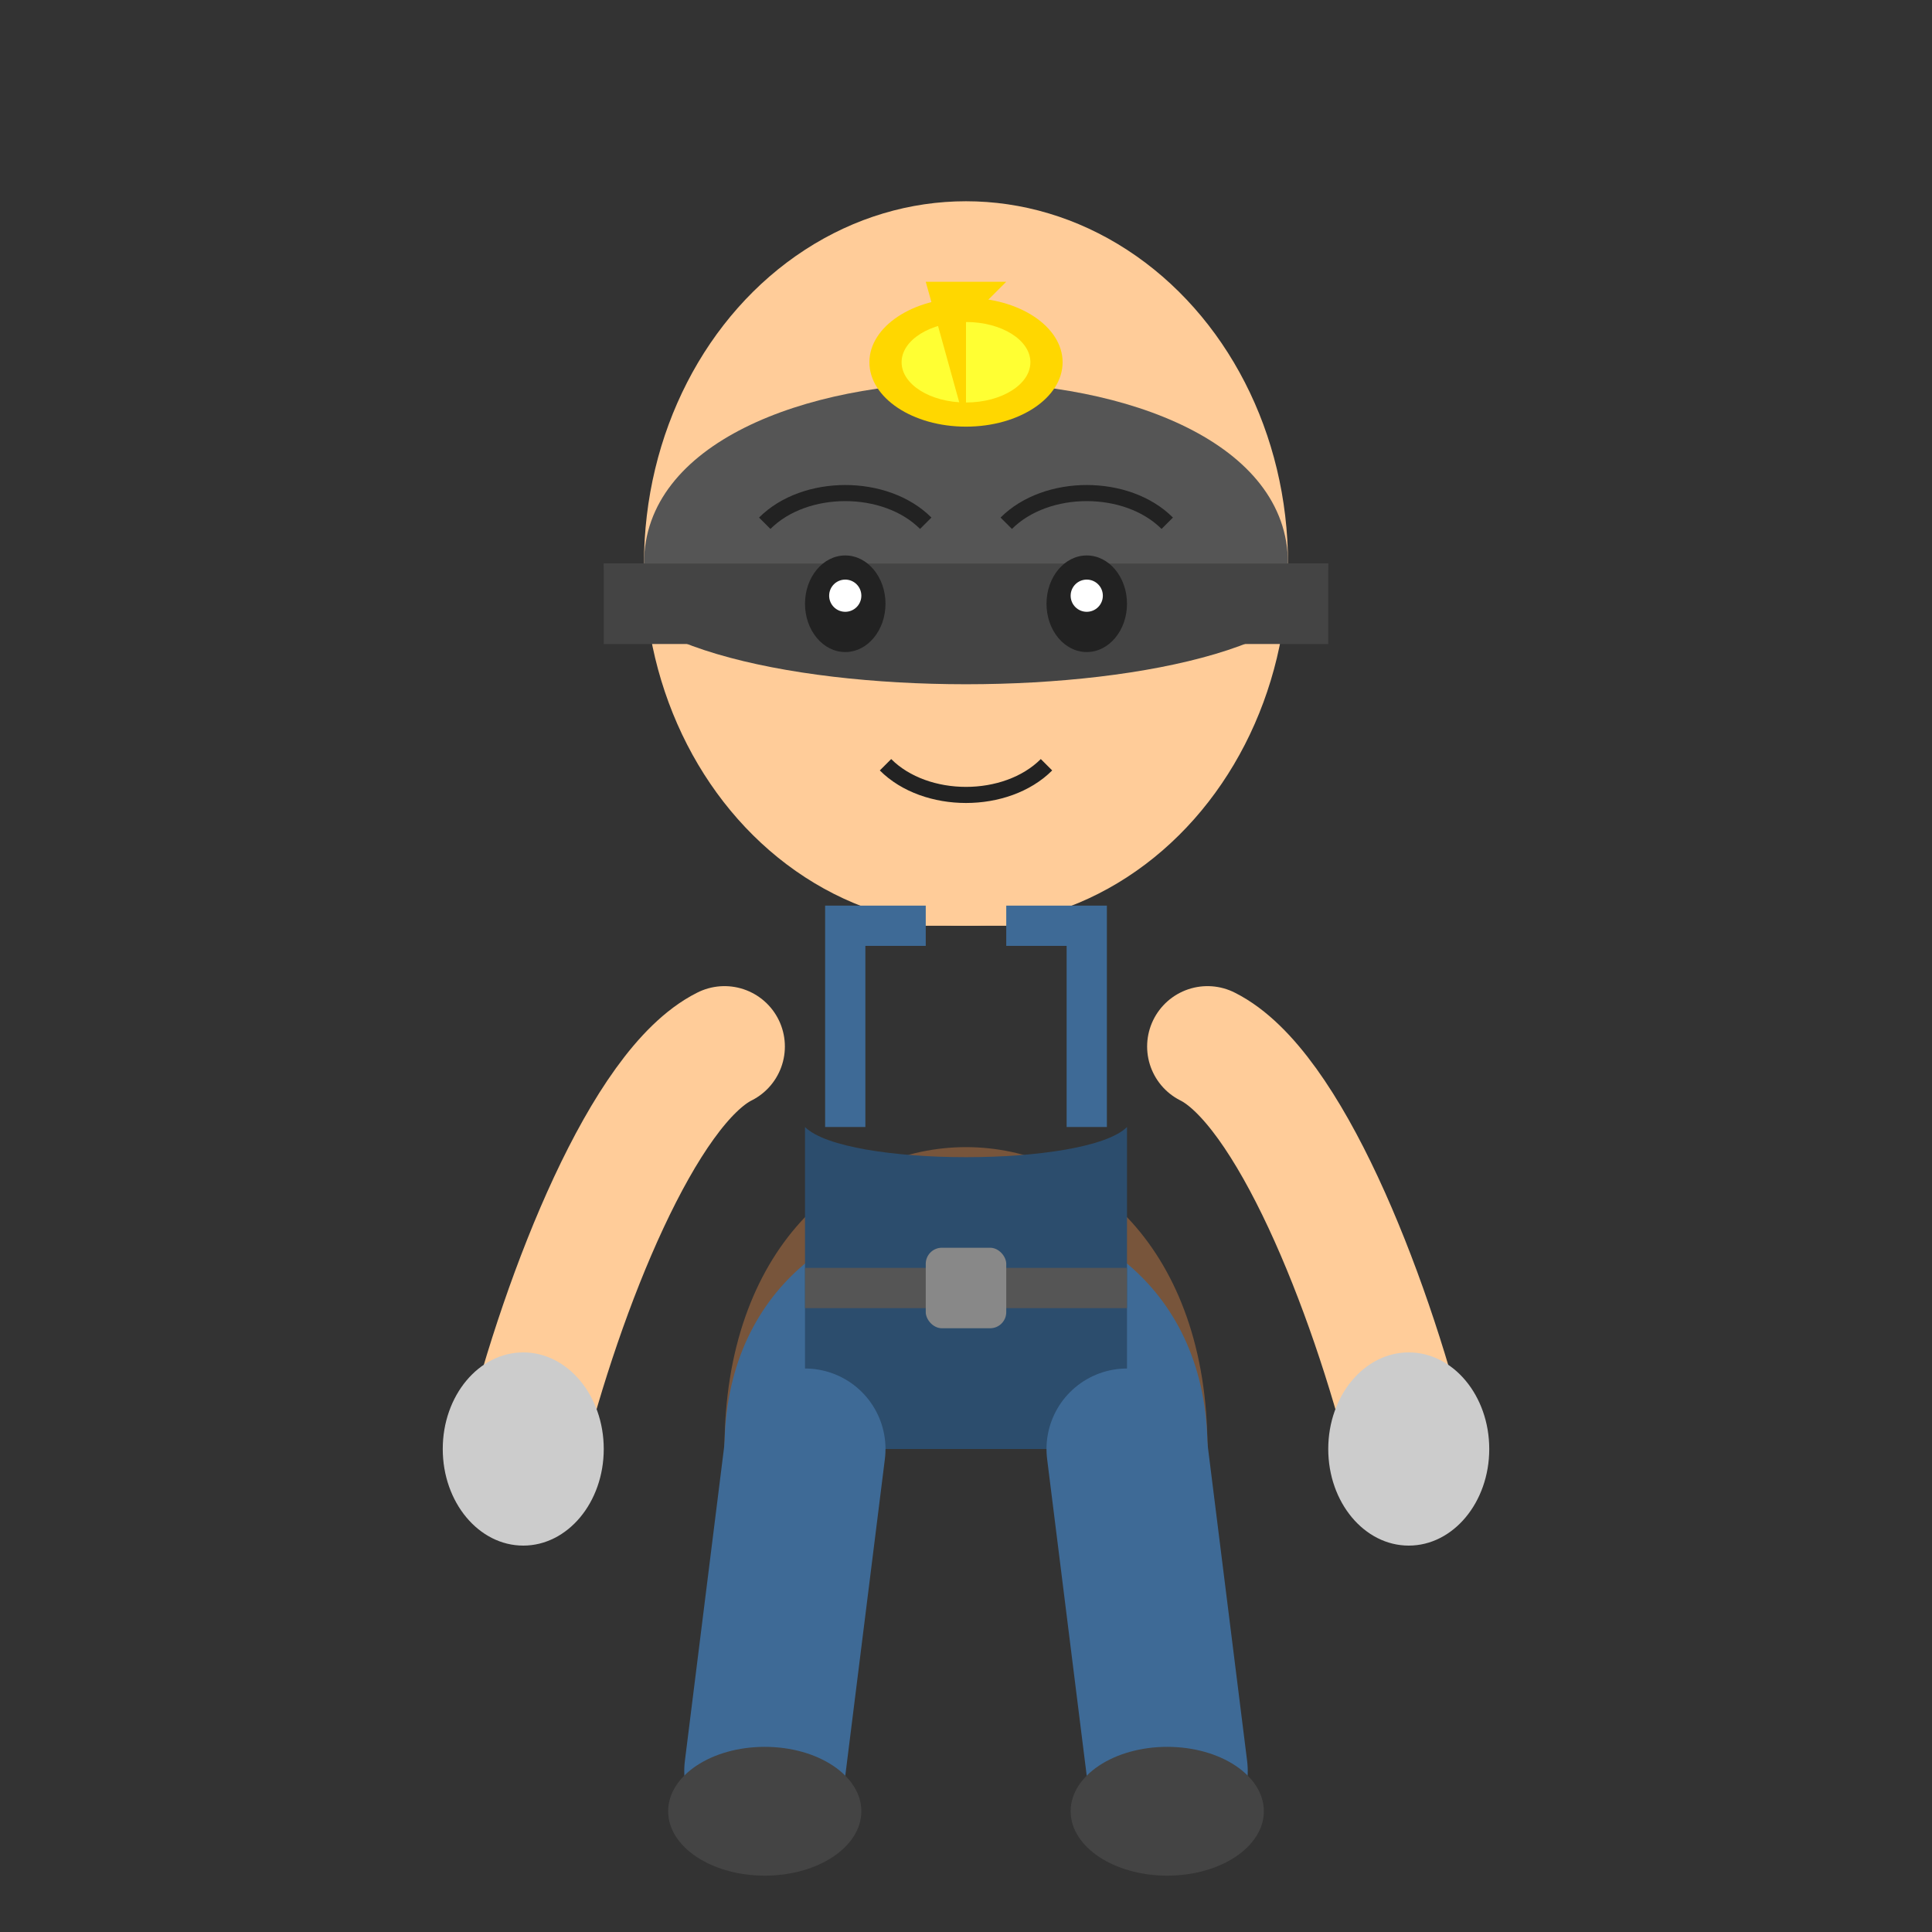 <svg xmlns="http://www.w3.org/2000/svg" viewBox="0 0 240 240">
  <rect x="0" y="0" width="240" height="240" fill="#333333" stroke="none"/>
  <!-- Head & Helmet -->
  <ellipse cx="120" cy="70" rx="40" ry="45" fill="#FFCC99" />
  
  <!-- Mining Helmet -->
  <path d="M80 70 C80 40, 160 40, 160 70" fill="#555" />
  <path d="M75 70 C75 90, 165 90, 165 70" fill="#444" />
  <rect x="75" y="70" width="90" height="10" fill="#444" />
  
  <!-- Helmet Light -->
  <ellipse cx="120" cy="45" rx="12" ry="8" fill="#FFD700" />
  <ellipse cx="120" cy="45" rx="8" ry="5" fill="#FFFF33" />
  <path d="M120 53 L120 40 L125 35 L115 35 Z" fill="#FFD700" />
  
  <!-- Face Features -->
  <ellipse cx="105" cy="75" rx="5" ry="6" fill="#222" />
  <ellipse cx="135" cy="75" rx="5" ry="6" fill="#222" />
  
  <!-- White of eyes -->
  <ellipse cx="105" cy="74" rx="2" ry="2" fill="white" />
  <ellipse cx="135" cy="74" rx="2" ry="2" fill="white" />
  
  <!-- Eyebrows -->
  <path d="M95 65 C100 60, 110 60, 115 65" fill="none" stroke="#222" stroke-width="2" />
  <path d="M125 65 C130 60, 140 60, 145 65" fill="none" stroke="#222" stroke-width="2" />
  
  <!-- Mouth -->
  <path d="M110 95 C115 100, 125 100, 130 95" fill="none" stroke="#222" stroke-width="2" />
  
  <!-- Neck -->
  <path d="M110 115 C110 105, 130 105, 130 115" fill="#FFCC99" />
  
  <!-- Torso -->
  <path d="M90 180 C90 130, 150 130, 150 180" fill="#78553B" />
  
  <!-- Overalls -->
  <path d="M90 180 C90 140, 150 140, 150 180" fill="#3E6A96" />
  <path d="M100 140 L100 180 L140 180 L140 140 C135 145, 105 145, 100 140 Z" fill="#2C4D6D" />
  
  <!-- Overall Straps -->
  <path d="M105 140 L105 115 L115 115" fill="none" stroke="#3E6A96" stroke-width="5" />
  <path d="M135 140 L135 115 L125 115" fill="none" stroke="#3E6A96" stroke-width="5" />
  
  <!-- Pocket -->
  <rect x="115" y="150" width="10" height="15" rx="2" ry="2" fill="#2C4D6D" />
  
  <!-- Arms -->
  <path d="M90 130 C80 135, 70 160, 65 180" fill="none" stroke="#FFCC99" stroke-width="15" stroke-linecap="round" />
  <path d="M150 130 C160 135, 170 160, 175 180" fill="none" stroke="#FFCC99" stroke-width="15" stroke-linecap="round" />
  
  <!-- Gloves -->
  <ellipse cx="65" cy="180" rx="10" ry="12" fill="#CCCCCC" />
  <ellipse cx="175" cy="180" rx="10" ry="12" fill="#CCCCCC" />
  
  <!-- Legs -->
  <path d="M100 180 L95 220" fill="none" stroke="#3E6A96" stroke-width="20" stroke-linecap="round" />
  <path d="M140 180 L145 220" fill="none" stroke="#3E6A96" stroke-width="20" stroke-linecap="round" />
  
  <!-- Boots -->
  <ellipse cx="95" cy="225" rx="12" ry="8" fill="#444" />
  <path d="M95 220 L85 225 L95 230 L105 225 Z" fill="#444" />
  
  <ellipse cx="145" cy="225" rx="12" ry="8" fill="#444" />
  <path d="M145 220 L135 225 L145 230 L155 225 Z" fill="#444" />
  
  <!-- Belt -->
  <path d="M100 160 L140 160" fill="none" stroke="#555" stroke-width="5" />
  <rect x="115" y="155" width="10" height="10" rx="2" ry="2" fill="#888" />
</svg>